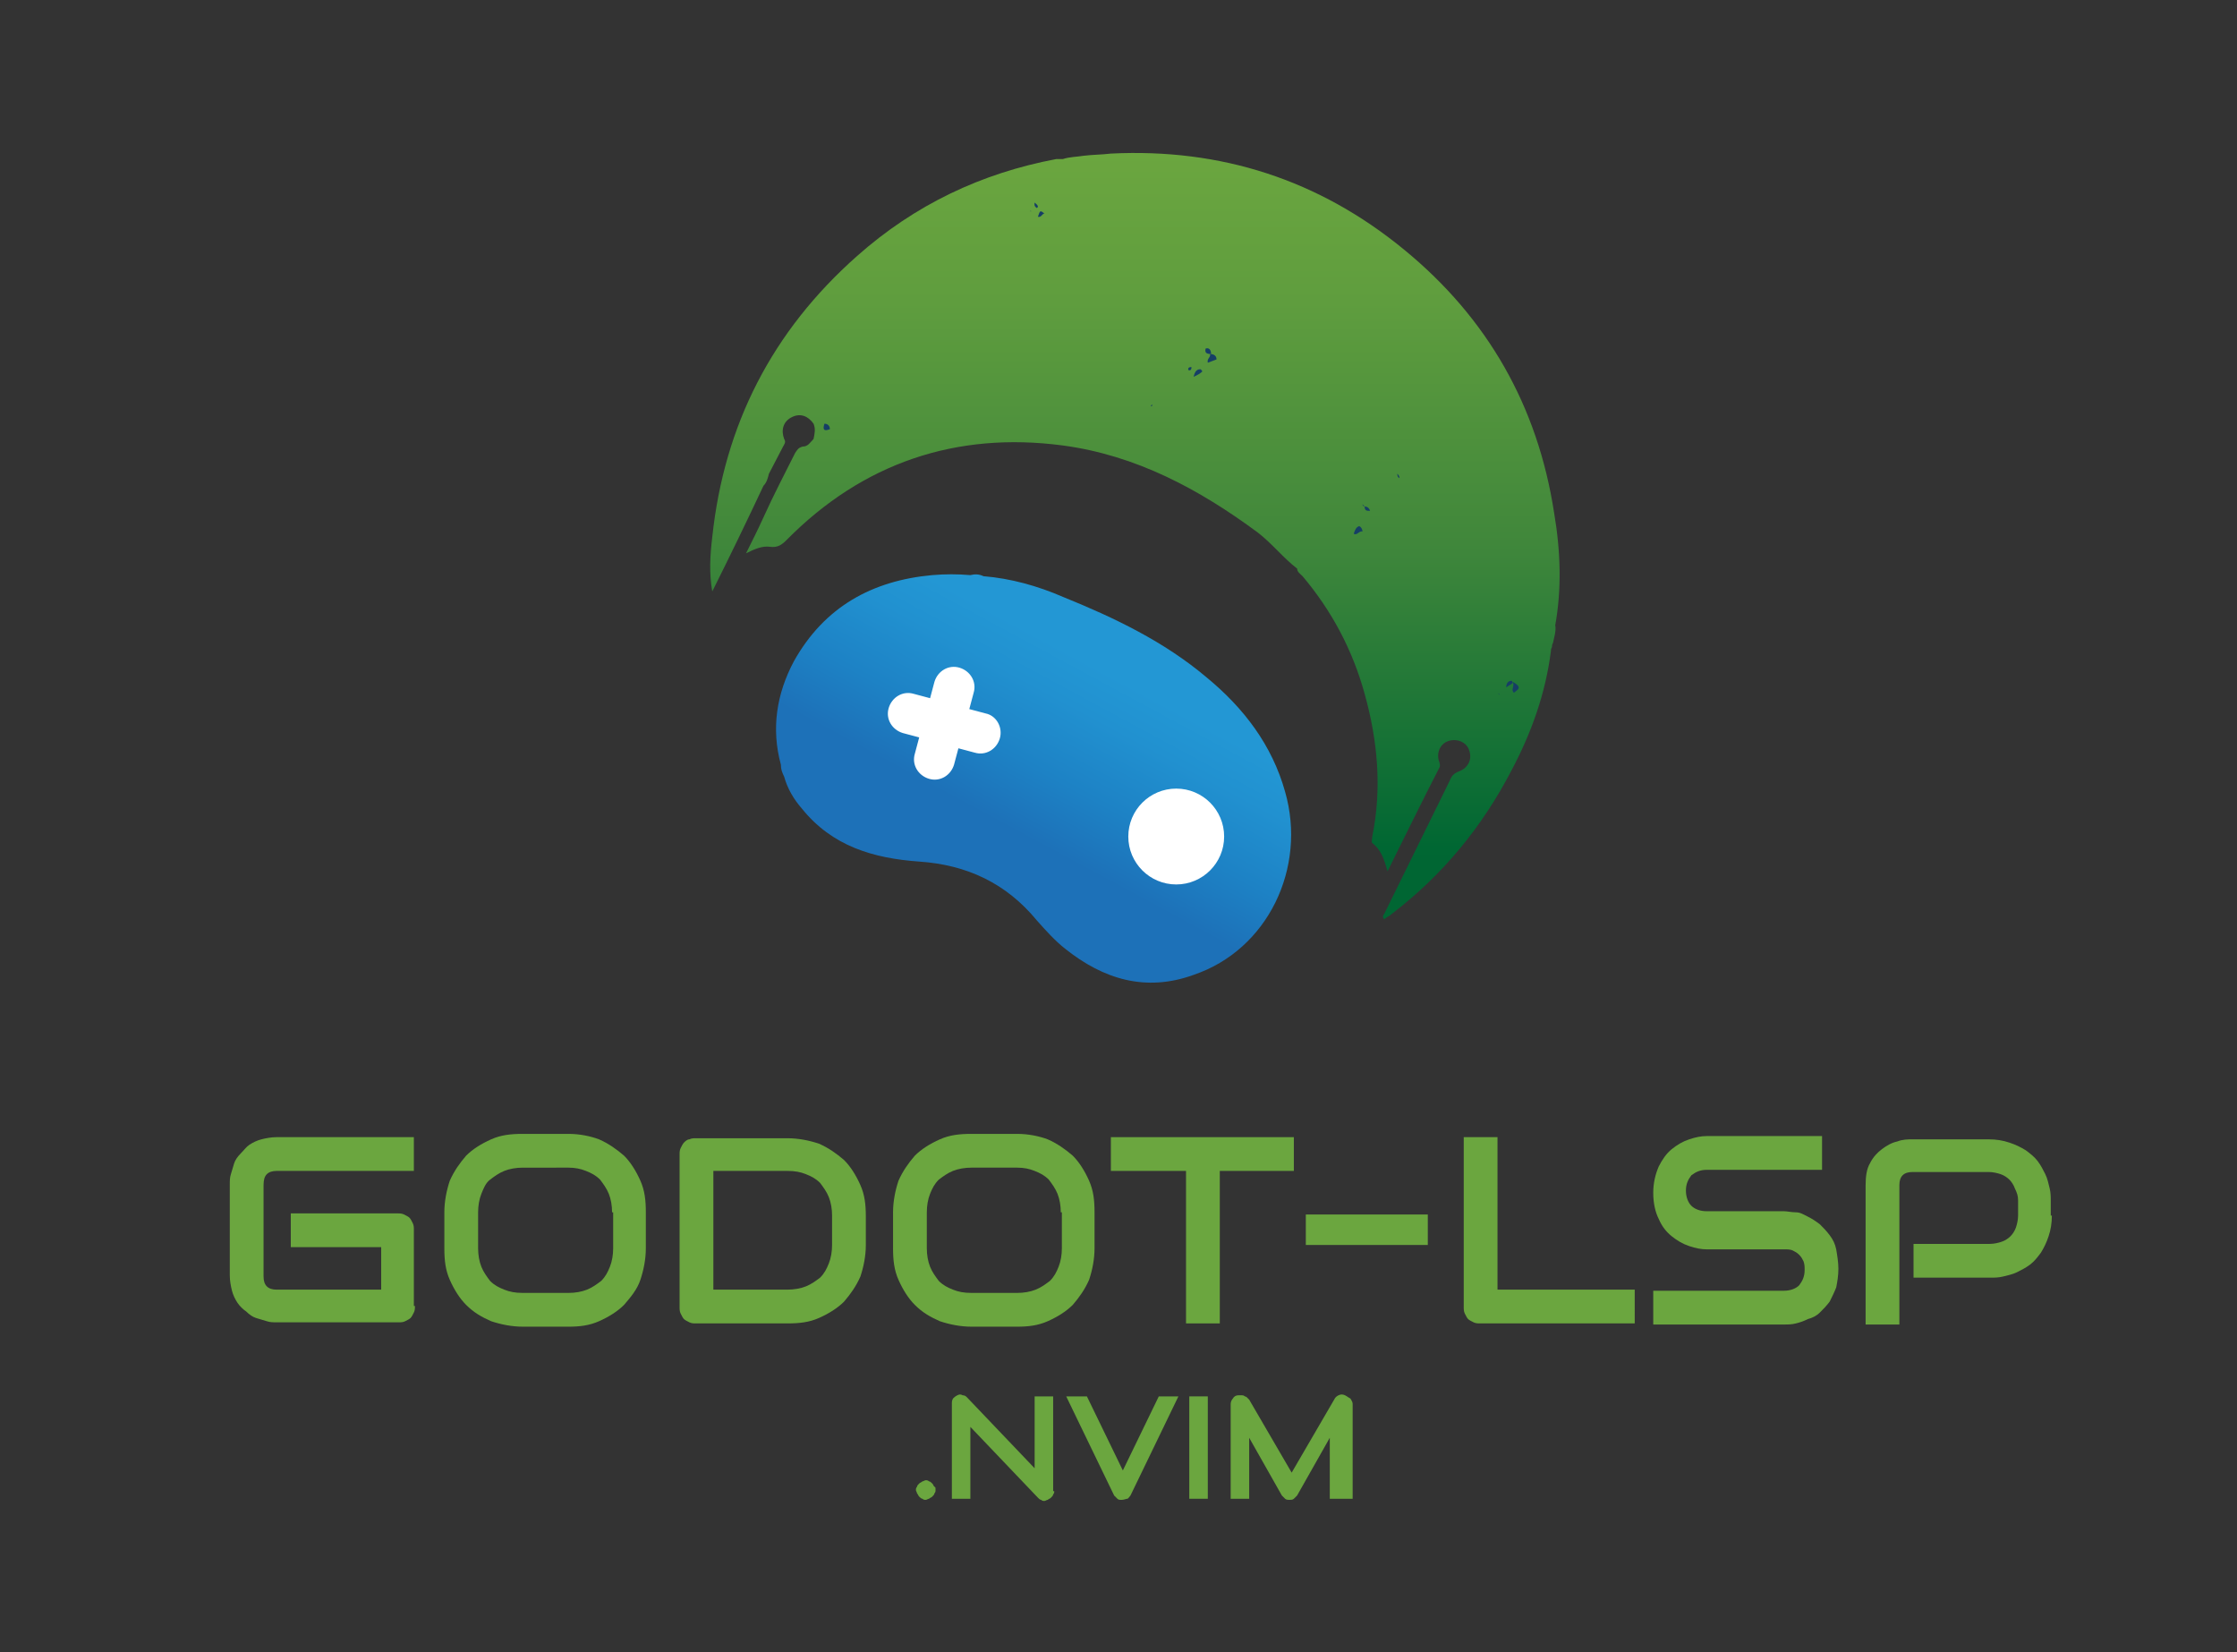 <?xml version="1.0" encoding="utf-8"?>
<!-- Generator: Adobe Illustrator 22.1.0, SVG Export Plug-In . SVG Version: 6.00 Build 0)  -->
<svg version="1.1" id="Laag_1" xmlns="http://www.w3.org/2000/svg" xmlns:xlink="http://www.w3.org/1999/xlink" x="0px" y="0px"
	 viewBox="0 0 205.4 151.7" style="enable-background:new 0 0 205.4 151.7;" xml:space="preserve">
<rect x="0" y="0" width="205.4" height="151.7" fill="#333333" stroke="none"/>
<style type="text/css">
	.st0{fill:url(#SVGID_1_);}
	.st1{fill:#163E65;}
	.st2{fill:url(#SVGID_2_);}
	.st3{fill:#FFFFFF;}
	.st4{fill:#6BA63F;}
</style>
<g>
	<g>
		<linearGradient id="SVGID_1_" gradientUnits="userSpaceOnUse" x1="104.246" y1="14.068" x2="104.246" y2="79.091">
			<stop  offset="0" style="stop-color:#6BA63F"/>
			<stop  offset="0.21" style="stop-color:#5F9D3E"/>
			<stop  offset="0.551" style="stop-color:#40873B"/>
			<stop  offset="0.981" style="stop-color:#006733"/>
			<stop  offset="1" style="stop-color:#006633"/>
		</linearGradient>
		<path class="st0" d="M142.7,47.1c-1.5-9.8-6.1-17.9-13.8-24.2c-7.8-6.4-16.8-9.3-26.9-8.8c-0.8,0.1-1.7,0.1-2.5,0.2
			c-0.6,0.1-1.3,0.1-1.9,0.3c-0.2,0-0.4,0-0.6,0c-6.9,1.3-13,4.2-18.3,8.9c-7.8,6.9-12.2,15.5-13.3,25.8c-0.2,1.7-0.3,3.3,0,5
			c1.6-3.2,3.2-6.5,4.7-9.7c0.3-0.3,0.4-0.7,0.5-1.1c0.4-0.8,0.9-1.7,1.3-2.5c0.1-0.2,0.3-0.4,0.1-0.7c-0.3-0.8-0.1-1.6,0.7-2
			c0.8-0.4,1.5-0.1,2,0.6c0.2,0.5,0.1,0.9,0,1.4c-0.3,0.3-0.5,0.7-1,0.7c-0.4,0.1-0.5,0.3-0.7,0.6c-1,2-2,3.9-2.9,5.9
			c-0.5,1.1-1,2.1-1.6,3.3c0.8-0.4,1.5-0.7,2.2-0.6c0.7,0.1,1.1-0.2,1.5-0.6c7-7.1,15.6-10,25.4-8.7c6.7,0.9,12.5,4,17.9,8
			c1.3,1,2.3,2.3,3.6,3.3c0,0,0,0,0,0c0,0.3,0.3,0.5,0.5,0.7c2.7,3.2,4.6,6.8,5.7,10.8c1.2,4.3,1.6,8.7,0.7,13.1
			c0,0.2-0.1,0.5,0,0.6c0.8,0.6,1.1,1.5,1.4,2.6c1.6-3.2,3.1-6.3,4.7-9.4c0.2-0.3,0.1-0.5,0-0.8c-0.2-0.8,0.2-1.6,1-1.8
			c0.8-0.2,1.6,0.2,1.8,0.9c0.3,0.8-0.1,1.6-0.9,1.9c-0.5,0.2-0.7,0.4-0.9,0.9c-2,4.1-4,8.1-6,12.2c-0.1,0.1-0.2,0.3,0,0.5
			c0.2-0.2,0.5-0.3,0.7-0.5c4.7-3.6,8.3-8,11-13.2c1.8-3.4,3.1-7,3.6-10.9c0-0.1,0-0.2,0.1-0.4c0-0.1,0-0.2,0.1-0.4
			c0.1-0.5,0.3-1.1,0.2-1.6C143.4,54.1,143.3,50.6,142.7,47.1z"/>
		<path class="st1" d="M75.7,38.9c0.3,0,0.5,0.2,0.5,0.5C75.7,39.6,75.5,39.5,75.7,38.9z"/>
		<path class="st1" d="M111.7,33c-0.3,0.1-0.5,0.2-0.8,0.3c-0.1-0.4,0.3-0.5,0.2-0.8C111.5,32.5,111.7,32.7,111.7,33z"/>
		<path class="st1" d="M111.2,32.5c-0.4,0-0.6-0.1-0.5-0.5C111,31.9,111.2,32.1,111.2,32.5z"/>
		<path class="st1" d="M125.8,46.9c-0.3,0-0.5,0-0.5-0.4C125.5,46.5,125.7,46.6,125.8,46.9z"/>
		<path class="st1" d="M128.3,43.5c0.1,0.1,0.2,0.2,0.2,0.4C128.3,43.8,128.3,43.6,128.3,43.5z"/>
		<path class="st1" d="M128.5,43.9c0.1,0.1,0.1,0.1,0.2,0.2C128.6,44,128.5,43.9,128.5,43.9z"/>
		<path class="st1" d="M128.6,44c0.1,0.1,0.1,0.1,0.2,0.2C128.8,44.2,128.7,44.1,128.6,44z"/>
		<path class="st1" d="M125.3,46.5c-0.1-0.1-0.1-0.1-0.2-0.2C125.1,46.4,125.2,46.5,125.3,46.5z"/>
		<path class="st1" d="M138.9,62.6c0.9,0.5,0.5,0.7,0.1,1C138.7,63.3,139.1,63,138.9,62.6z"/>
		<path class="st1" d="M138.3,63.1c0-0.4,0.2-0.6,0.5-0.6c0,0,0.1,0.1,0.1,0.2C138.8,62.8,138.6,62.9,138.3,63.1z"/>
		<path class="st1" d="M137.7,63.8c-0.1-0.1-0.1-0.1-0.2-0.2C137.6,63.7,137.7,63.7,137.7,63.8z"/>
		<path class="st1" d="M95.9,19.6c-0.2,0-0.3,0.4-0.6,0.3C95.5,19.3,95.5,19.3,95.9,19.6L95.9,19.6z"/>
		<path class="st1" d="M95,18.6c0.1,0.1,0.3,0.2,0.3,0.4c0,0-0.1,0.1-0.1,0.1C94.9,18.9,95,18.7,95,18.6C95,18.6,95,18.6,95,18.6z"
			/>
		<path class="st1" d="M94.6,19.4C94.6,19.4,94.6,19.3,94.6,19.4c0-0.1,0.1,0,0.1,0C94.7,19.4,94.7,19.4,94.6,19.4
			C94.6,19.4,94.6,19.4,94.6,19.4z"/>
		<path class="st1" d="M94.1,20.2C94,20.1,94,20,93.9,20C94,20,94,20.1,94.1,20.2z"/>
		<path class="st1" d="M109.6,34.6c0.1-0.5,0.3-0.7,0.6-0.7c0.1,0,0.2,0.2,0.2,0.2C110.2,34.3,110,34.4,109.6,34.6z"/>
		<path class="st1" d="M109.4,33.7c0,0.1,0,0.3-0.2,0.3c0,0-0.1,0-0.1-0.1C109.1,33.7,109.3,33.7,109.4,33.7L109.4,33.7z"/>
		<path class="st1" d="M110.4,32.6C110.4,32.6,110.4,32.7,110.4,32.6C110.4,32.7,110.4,32.6,110.4,32.6
			C110.4,32.6,110.4,32.6,110.4,32.6C110.4,32.6,110.4,32.6,110.4,32.6z"/>
		<path class="st1" d="M125.1,48.8c-0.3-0.1-0.5,0.4-0.8,0.2c0.1-0.3,0.2-0.6,0.5-0.7C125,48.4,125.1,48.6,125.1,48.8
			C125.1,48.8,125.1,48.8,125.1,48.8z"/>
		<path class="st1" d="M105.8,37.1c0,0.1,0,0.2-0.1,0.2C105.6,37.2,105.8,37.2,105.8,37.1C105.8,37.1,105.8,37.1,105.8,37.1z"/>
		<linearGradient id="SVGID_2_" gradientUnits="userSpaceOnUse" x1="103.347" y1="56.428" x2="92.743" y2="76.076">
			<stop  offset="0.244" style="stop-color:#2397D4"/>
			<stop  offset="0.429" style="stop-color:#2191D0"/>
			<stop  offset="0.729" style="stop-color:#1D82C5"/>
			<stop  offset="1" style="stop-color:#1D71B8"/>
		</linearGradient>
		<path class="st2" d="M118,72.7c-1.2-4.3-3.8-7.7-7.2-10.5c-3.9-3.3-8.5-5.5-13.2-7.4c-2.3-1-4.8-1.7-7.3-1.9h0
			c-0.4-0.2-0.8-0.2-1.2-0.1c-1.2-0.1-2.3-0.1-3.5,0c-5.5,0.5-9.9,2.9-12.7,7.9c-1.6,3-2.1,6.2-1.2,9.5c0,0.4,0.1,0.7,0.3,1.1
			c0.3,1.1,0.9,2.1,1.6,2.9c2.8,3.5,6.6,4.6,10.8,4.9c4.4,0.3,8,2,10.8,5.4c0.8,0.9,1.7,1.9,2.6,2.6c3.5,2.8,7.4,4,11.8,2.4
			C116.4,87.2,120,79.7,118,72.7z"/>
	</g>
	<circle class="st3" cx="108" cy="76.8" r="4.4"/>
	<path class="st3" d="M90.5,65.5L89,65.1l0.4-1.5c0.3-1-0.3-2-1.3-2.3c-1-0.3-2,0.3-2.3,1.3l-0.4,1.5l-1.5-0.4c-1-0.3-2,0.3-2.3,1.3
		c-0.3,1,0.3,2,1.3,2.3l1.5,0.4L84,69.2c-0.3,1,0.3,2,1.3,2.3c1,0.3,2-0.3,2.3-1.3l0.4-1.5l1.5,0.4c1,0.3,2-0.3,2.3-1.3
		C92.1,66.8,91.5,65.7,90.5,65.5z"/>
	<g>
		<path class="st4" d="M38.1,119.9c0,0.2,0,0.4-0.1,0.6c-0.1,0.2-0.2,0.4-0.3,0.5c-0.1,0.1-0.3,0.2-0.5,0.3
			c-0.2,0.1-0.4,0.1-0.6,0.1H25.4c-0.3,0-0.6,0-0.9-0.1c-0.3-0.1-0.7-0.2-1-0.3c-0.3-0.1-0.6-0.3-0.9-0.6c-0.3-0.2-0.6-0.5-0.8-0.8
			c-0.2-0.3-0.4-0.7-0.5-1.1c-0.1-0.4-0.2-0.9-0.2-1.4v-8.4c0-0.3,0-0.6,0.1-0.9c0.1-0.3,0.2-0.7,0.3-1c0.1-0.3,0.3-0.6,0.6-0.9
			s0.5-0.6,0.8-0.8c0.3-0.2,0.7-0.4,1.1-0.5c0.4-0.1,0.9-0.2,1.4-0.2H38v3.1H25.4c-0.4,0-0.7,0.1-0.9,0.3s-0.3,0.5-0.3,1v8.4
			c0,0.4,0.1,0.7,0.3,0.9c0.2,0.2,0.5,0.3,0.9,0.3H35v-3.9h-8.3v-3.1h9.8c0.2,0,0.4,0,0.6,0.1c0.2,0.1,0.4,0.2,0.5,0.3
			c0.1,0.1,0.2,0.3,0.3,0.5c0.1,0.2,0.1,0.4,0.1,0.6V119.9z"/>
		<path class="st4" d="M59.3,114.6c0,1-0.2,2-0.5,2.9s-0.9,1.6-1.5,2.3c-0.6,0.6-1.4,1.1-2.3,1.5s-1.8,0.5-2.8,0.5H48
			c-1,0-2-0.2-2.9-0.5c-0.9-0.4-1.6-0.8-2.3-1.5c-0.6-0.6-1.1-1.4-1.5-2.3c-0.4-0.9-0.5-1.8-0.5-2.9v-3.3c0-1,0.2-2,0.5-2.9
			c0.4-0.9,0.9-1.6,1.5-2.3c0.6-0.6,1.4-1.1,2.3-1.5c0.9-0.4,1.8-0.5,2.9-0.5h4.2c1,0,2,0.2,2.8,0.5c0.9,0.4,1.6,0.9,2.3,1.5
			c0.6,0.6,1.1,1.4,1.5,2.3c0.4,0.9,0.5,1.8,0.5,2.9V114.6z M56.2,111.3c0-0.6-0.1-1.2-0.3-1.7c-0.2-0.5-0.5-0.9-0.8-1.3
			c-0.4-0.4-0.8-0.6-1.3-0.8c-0.5-0.2-1-0.3-1.6-0.3H48c-0.6,0-1.2,0.1-1.7,0.3c-0.5,0.2-0.9,0.5-1.3,0.8s-0.6,0.8-0.8,1.3
			c-0.2,0.5-0.3,1.1-0.3,1.7v3.3c0,0.6,0.1,1.2,0.3,1.7c0.2,0.5,0.5,0.9,0.8,1.3c0.4,0.4,0.8,0.6,1.3,0.8c0.5,0.2,1,0.3,1.7,0.3h4.2
			c0.6,0,1.2-0.1,1.7-0.3c0.5-0.2,0.9-0.5,1.3-0.8c0.4-0.4,0.6-0.8,0.8-1.3c0.2-0.5,0.3-1.1,0.3-1.7V111.3z"/>
		<path class="st4" d="M79.5,114.3c0,1-0.2,2-0.5,2.9c-0.4,0.9-0.9,1.6-1.5,2.3c-0.6,0.6-1.4,1.1-2.3,1.5c-0.9,0.4-1.8,0.5-2.9,0.5
			h-8.4c-0.2,0-0.4,0-0.6-0.1c-0.2-0.1-0.4-0.2-0.5-0.3c-0.1-0.1-0.2-0.3-0.3-0.5c-0.1-0.2-0.1-0.4-0.1-0.6v-14c0-0.2,0-0.4,0.1-0.6
			c0.1-0.2,0.2-0.4,0.3-0.5c0.1-0.1,0.3-0.3,0.5-0.3c0.2-0.1,0.4-0.1,0.6-0.1h8.4c1,0,2,0.2,2.9,0.5c0.9,0.4,1.6,0.9,2.3,1.5
			c0.6,0.6,1.1,1.4,1.5,2.3c0.4,0.9,0.5,1.8,0.5,2.9V114.3z M76.4,111.6c0-0.6-0.1-1.2-0.3-1.7c-0.2-0.5-0.5-0.9-0.8-1.3
			c-0.4-0.4-0.8-0.6-1.3-0.8c-0.5-0.2-1-0.3-1.7-0.3h-6.8v10.9h6.8c0.6,0,1.2-0.1,1.7-0.3c0.5-0.2,0.9-0.5,1.3-0.8
			c0.4-0.4,0.6-0.8,0.8-1.3c0.2-0.5,0.3-1.1,0.3-1.7V111.6z"/>
		<path class="st4" d="M100.5,114.6c0,1-0.2,2-0.5,2.9c-0.4,0.9-0.9,1.6-1.5,2.3c-0.6,0.6-1.4,1.1-2.3,1.5c-0.9,0.4-1.8,0.5-2.8,0.5
			h-4.2c-1,0-2-0.2-2.9-0.5c-0.9-0.4-1.6-0.8-2.3-1.5c-0.6-0.6-1.1-1.4-1.5-2.3s-0.5-1.8-0.5-2.9v-3.3c0-1,0.2-2,0.5-2.9
			c0.4-0.9,0.9-1.6,1.5-2.3c0.6-0.6,1.4-1.1,2.3-1.5c0.9-0.4,1.8-0.5,2.9-0.5h4.2c1,0,2,0.2,2.8,0.5c0.9,0.4,1.6,0.9,2.3,1.5
			c0.6,0.6,1.1,1.4,1.5,2.3c0.4,0.9,0.5,1.8,0.5,2.9V114.6z M97.4,111.3c0-0.6-0.1-1.2-0.3-1.7c-0.2-0.5-0.5-0.9-0.8-1.3
			c-0.4-0.4-0.8-0.6-1.3-0.8c-0.5-0.2-1-0.3-1.6-0.3h-4.2c-0.6,0-1.2,0.1-1.7,0.3c-0.5,0.2-0.9,0.5-1.3,0.8
			c-0.4,0.4-0.6,0.8-0.8,1.3c-0.2,0.5-0.3,1.1-0.3,1.7v3.3c0,0.6,0.1,1.2,0.3,1.7c0.2,0.5,0.5,0.9,0.8,1.3c0.4,0.4,0.8,0.6,1.3,0.8
			c0.5,0.2,1,0.3,1.7,0.3h4.2c0.6,0,1.2-0.1,1.7-0.3c0.5-0.2,0.9-0.5,1.3-0.8c0.4-0.4,0.6-0.8,0.8-1.3c0.2-0.5,0.3-1.1,0.3-1.7
			V111.3z"/>
		<path class="st4" d="M118.8,107.5H112v14h-3.1v-14H102v-3.1h16.8V107.5z"/>
		<path class="st4" d="M131.1,114.3h-11.2v-2.8h11.2V114.3z"/>
		<path class="st4" d="M150.1,121.5h-14.2c-0.2,0-0.4,0-0.6-0.1c-0.2-0.1-0.4-0.2-0.5-0.3c-0.1-0.1-0.2-0.3-0.3-0.5
			c-0.1-0.2-0.1-0.4-0.1-0.6v-15.6h3.1v14h12.6V121.5z"/>
		<path class="st4" d="M168.8,116.5c0,0.6-0.1,1.2-0.2,1.7c-0.2,0.5-0.4,0.9-0.6,1.3c-0.3,0.4-0.6,0.7-0.9,1
			c-0.3,0.3-0.7,0.5-1.1,0.6c-0.4,0.2-0.7,0.3-1.1,0.4c-0.4,0.1-0.7,0.1-1.1,0.1h-12v-3.1h12c0.6,0,1.1-0.2,1.4-0.5
			c0.3-0.4,0.5-0.8,0.5-1.4c0-0.3,0-0.5-0.1-0.8c-0.1-0.2-0.2-0.4-0.4-0.6c-0.2-0.2-0.4-0.3-0.6-0.4c-0.2-0.1-0.5-0.1-0.8-0.1h-7.1
			c-0.5,0-1-0.1-1.6-0.3c-0.6-0.2-1.1-0.5-1.6-0.9c-0.5-0.4-0.9-0.9-1.2-1.6c-0.3-0.6-0.5-1.4-0.5-2.4c0-0.9,0.2-1.7,0.5-2.4
			c0.3-0.6,0.7-1.2,1.2-1.6c0.5-0.4,1-0.7,1.6-0.9c0.6-0.2,1.1-0.3,1.6-0.3h10.6v3.1h-10.6c-0.6,0-1,0.2-1.4,0.5
			c-0.3,0.4-0.5,0.8-0.5,1.4c0,0.6,0.2,1.1,0.5,1.4c0.3,0.3,0.8,0.5,1.4,0.5h7.1h0c0.3,0,0.7,0.1,1.1,0.1s0.7,0.2,1.1,0.4
			c0.4,0.2,0.7,0.4,1.1,0.7c0.3,0.3,0.6,0.6,0.9,1c0.3,0.4,0.5,0.8,0.6,1.3C168.7,115.3,168.8,115.9,168.8,116.5z"/>
		<path class="st4" d="M188.4,111.6c0,0.7-0.1,1.3-0.3,1.9c-0.2,0.6-0.4,1-0.7,1.5c-0.3,0.4-0.6,0.8-1,1.1c-0.4,0.3-0.8,0.5-1.2,0.7
			c-0.4,0.2-0.9,0.3-1.3,0.4c-0.4,0.1-0.8,0.1-1.2,0.1h-7v-3.1h7c0.4,0,0.8-0.1,1.1-0.2c0.3-0.1,0.6-0.3,0.8-0.5
			c0.2-0.2,0.4-0.5,0.5-0.8c0.1-0.3,0.2-0.7,0.2-1.1v-1.4c0-0.4-0.1-0.7-0.3-1.1c-0.1-0.3-0.3-0.6-0.5-0.8c-0.2-0.2-0.5-0.4-0.8-0.5
			c-0.3-0.1-0.7-0.2-1.1-0.2h-7c-0.4,0-0.7,0.1-0.9,0.3s-0.3,0.5-0.3,0.9v12.8h-3.1v-12.8c0-0.8,0.1-1.5,0.4-2
			c0.3-0.6,0.7-1,1.1-1.3c0.4-0.3,0.9-0.6,1.4-0.7c0.5-0.2,1-0.2,1.4-0.2h7c0.7,0,1.3,0.1,1.9,0.3c0.6,0.2,1,0.4,1.5,0.7
			c0.4,0.3,0.8,0.6,1.1,1c0.3,0.4,0.5,0.8,0.7,1.2c0.2,0.4,0.3,0.9,0.4,1.3c0.1,0.4,0.1,0.8,0.1,1.2V111.6z"/>
		<path class="st4" d="M85.9,136.8c0,0.1,0,0.2-0.1,0.3c0,0.1-0.1,0.2-0.2,0.3c-0.1,0.1-0.2,0.1-0.3,0.2c-0.1,0-0.2,0.1-0.3,0.1
			c-0.1,0-0.2,0-0.3-0.1c-0.1,0-0.2-0.1-0.3-0.2c-0.1-0.1-0.1-0.2-0.2-0.3c0-0.1-0.1-0.2-0.1-0.3c0-0.1,0-0.2,0.1-0.3
			c0-0.1,0.1-0.2,0.2-0.3c0.1-0.1,0.2-0.1,0.3-0.2c0.1,0,0.2-0.1,0.3-0.1c0.1,0,0.2,0,0.3,0.1c0.1,0,0.2,0.1,0.3,0.2
			c0.1,0.1,0.1,0.2,0.2,0.3C85.9,136.5,85.9,136.6,85.9,136.8z"/>
		<path class="st4" d="M96.8,136.9c0,0.1,0,0.2-0.1,0.3c0,0.1-0.1,0.2-0.2,0.3c-0.1,0.1-0.2,0.1-0.3,0.2c-0.1,0-0.2,0.1-0.3,0.1
			c-0.1,0-0.2,0-0.3-0.1c-0.1,0-0.2-0.1-0.3-0.2l-6.2-6.5v6.6h-1.7v-8.7c0-0.2,0-0.3,0.1-0.5c0.1-0.1,0.2-0.2,0.4-0.3
			c0.2-0.1,0.3-0.1,0.5,0c0.2,0,0.3,0.1,0.4,0.2l6.2,6.5v-6.6h1.7V136.9z"/>
		<path class="st4" d="M108.2,128.2l-4.4,9.1c-0.1,0.1-0.2,0.3-0.3,0.3s-0.3,0.1-0.5,0.1c-0.2,0-0.3,0-0.4-0.1
			c-0.1-0.1-0.2-0.2-0.3-0.3l-4.4-9.1h1.9l3.3,6.8l3.3-6.8H108.2z"/>
		<path class="st4" d="M110.9,137.6h-1.7v-9.4h1.7V137.6z"/>
		<path class="st4" d="M123.8,137.6h-1.7V132l-3,5.3c-0.1,0.1-0.2,0.2-0.3,0.3c-0.1,0.1-0.3,0.1-0.4,0.1c-0.1,0-0.3,0-0.4-0.1
			c-0.1-0.1-0.2-0.2-0.3-0.3l-3-5.3v5.6h-1.7v-8.7c0-0.2,0.1-0.4,0.2-0.5c0.1-0.2,0.3-0.3,0.5-0.3c0.1,0,0.2,0,0.3,0
			c0.1,0,0.2,0,0.3,0.1c0.1,0,0.2,0.1,0.2,0.1c0.1,0.1,0.1,0.1,0.2,0.2l3.9,6.7l3.9-6.7c0.1-0.2,0.2-0.3,0.4-0.4
			c0.2-0.1,0.4-0.1,0.6,0c0.2,0.1,0.3,0.2,0.5,0.3c0.1,0.2,0.2,0.3,0.2,0.5V137.6z"/>
	</g>
</g>
</svg>
